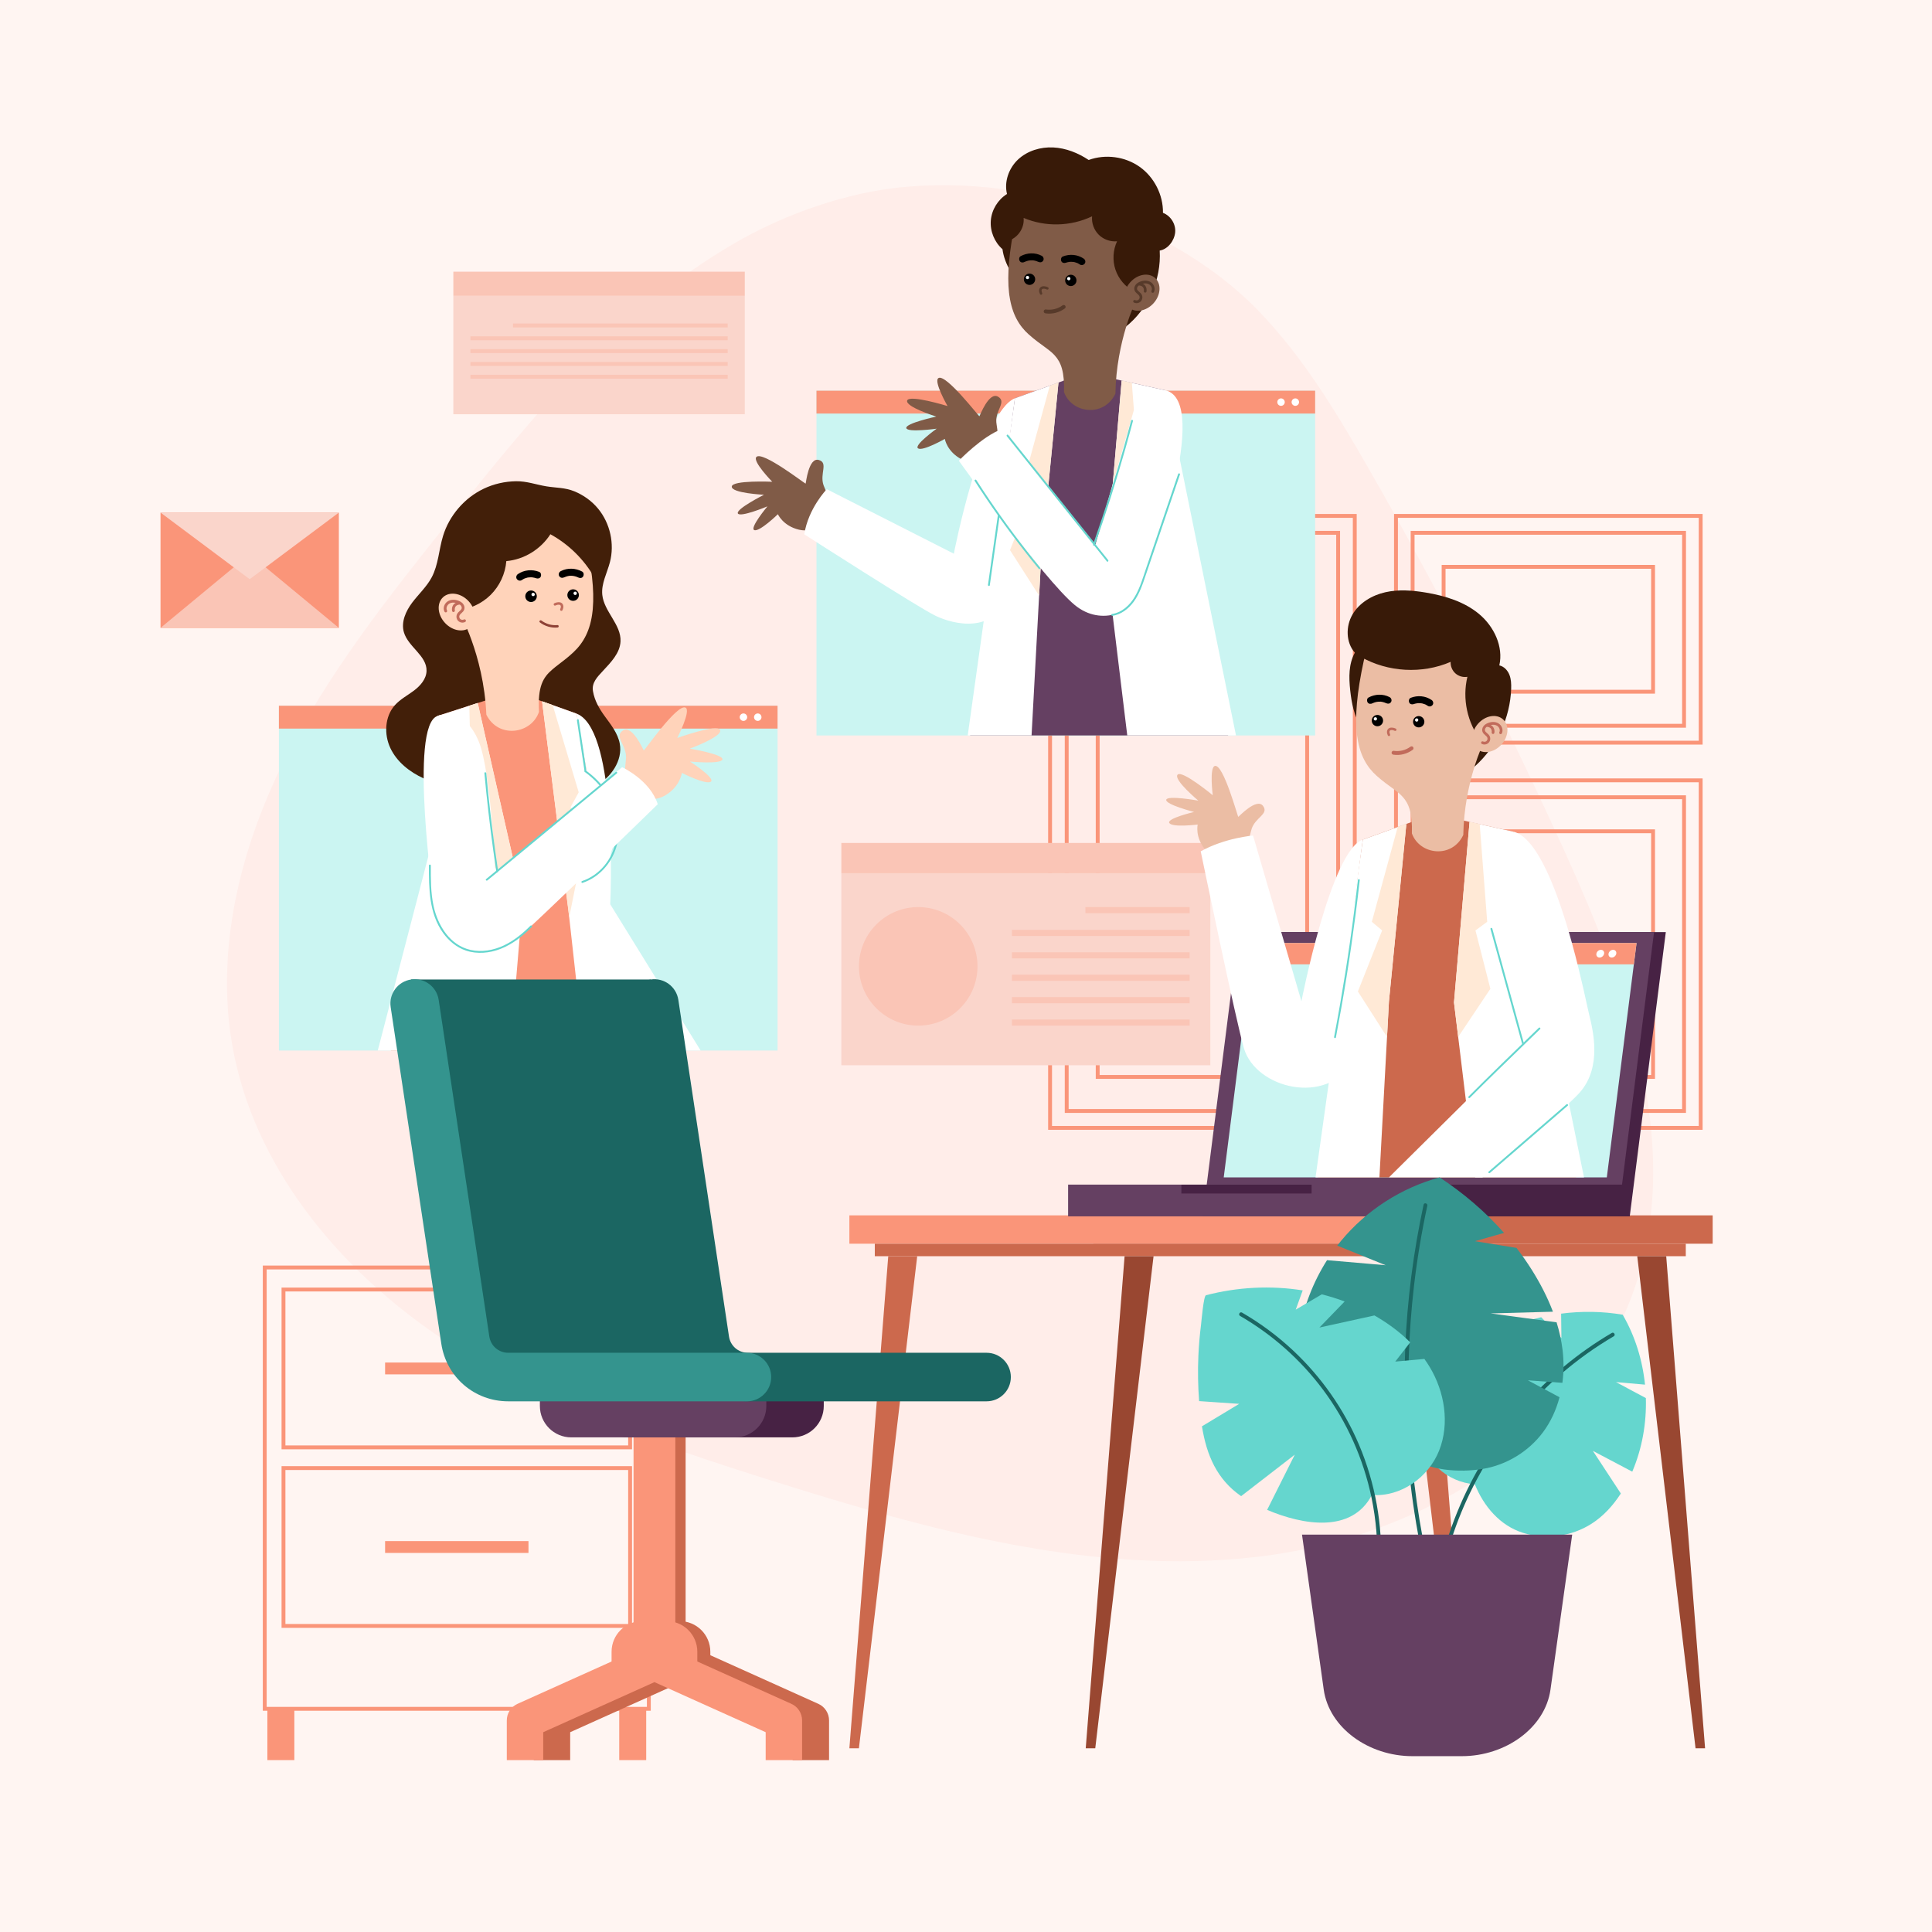 <?xml version="1.0" encoding="utf-8"?>
<!-- Generator: Adobe Illustrator 27.5.0, SVG Export Plug-In . SVG Version: 6.00 Build 0)  -->
<svg version="1.1" xmlns="http://www.w3.org/2000/svg" xmlns:xlink="http://www.w3.org/1999/xlink" x="0px" y="0px"
	 viewBox="0 0 500 500" style="enable-background:new 0 0 500 500;" xml:space="preserve">
<g id="BACKGROUND">
	<rect style="fill:#FFF5F2;" width="500" height="500"/>
</g>
<g id="OBJECTS">
	<path style="fill:#FFEDE9;" d="M190.24,62.862c-29.977,17.265-52.354,44.869-73.946,71.895
		c-15.798,19.774-31.686,39.768-42.926,62.445s-17.622,48.547-13.225,73.472c5.459,30.943,27.049,57.205,53.002,74.918
		c25.952,17.714,56.153,27.998,86.116,37.457c40.93,12.921,83.58,24.821,126.212,19.846c42.632-4.975,85.566-30.766,98.291-71.757
		c11.346-36.55-2.952-75.746-18.748-110.605c-15.426-34.044-32.483-67.348-51.094-99.761c-8.11-14.124-16.614-28.212-27.885-39.97
		c-25.026-26.107-69.545-38.608-104.485-30.369C210.589,53.019,199.998,57.242,190.24,62.862z"/>
	<g>
		<g>
			<g>
				<rect x="271.758" y="133.517" style="fill:none;stroke:#FA9579;stroke-miterlimit:10;" width="78.855" height="158.378"/>
				<rect x="276.061" y="137.89" style="fill:none;stroke:#FA9579;stroke-miterlimit:10;" width="70.248" height="149.631"/>
				<rect x="284.082" y="146.701" style="fill:none;stroke:#FA9579;stroke-miterlimit:10;" width="54.206" height="132.009"/>
			</g>
			<g>
				<rect x="361.28" y="133.517" style="fill:none;stroke:#FA9579;stroke-miterlimit:10;" width="78.855" height="58.682"/>
				<rect x="365.583" y="137.89" style="fill:none;stroke:#FA9579;stroke-miterlimit:10;" width="70.248" height="49.935"/>
				<rect x="373.604" y="146.701" style="fill:none;stroke:#FA9579;stroke-miterlimit:10;" width="54.206" height="32.314"/>
			</g>
			<g>
				<rect x="361.28" y="201.952" style="fill:none;stroke:#FA9579;stroke-miterlimit:10;" width="78.855" height="89.942"/>
				<rect x="365.583" y="206.325" style="fill:none;stroke:#FA9579;stroke-miterlimit:10;" width="70.248" height="81.196"/>
				<rect x="373.604" y="215.136" style="fill:none;stroke:#FA9579;stroke-miterlimit:10;" width="54.206" height="63.574"/>
			</g>
		</g>
		<g>
			<rect x="68.514" y="328.025" style="fill:none;stroke:#FA9579;stroke-miterlimit:10;" width="99.404" height="114.213"/>
			<rect x="73.365" y="333.727" style="fill:none;stroke:#FA9579;stroke-miterlimit:10;" width="89.702" height="40.851"/>
			<rect x="73.365" y="379.939" style="fill:none;stroke:#FA9579;stroke-miterlimit:10;" width="89.702" height="40.851"/>
			<rect x="99.663" y="398.833" style="fill:#FA9579;" width="37.106" height="3.064"/>
			<rect x="99.663" y="352.62" style="fill:#FA9579;" width="37.106" height="3.064"/>
			<rect x="69.195" y="442.237" style="fill:#FA9579;" width="6.979" height="13.277"/>
			<rect x="160.259" y="442.237" style="fill:#FA9579;" width="6.979" height="13.277"/>
		</g>
	</g>
	<g>
		<g>
			<rect x="117.325" y="76.568" style="fill:#FAD5CB;" width="75.425" height="30.638"/>
			<rect x="117.325" y="70.312" style="fill:#FAC5B6;" width="75.425" height="6.255"/>
			<rect x="132.755" y="83.717" style="fill:#FAC5B6;" width="55.572" height="1.021"/>
			<rect x="121.749" y="87.036" style="fill:#FAC5B6;" width="66.577" height="1.021"/>
			<rect x="121.749" y="90.355" style="fill:#FAC5B6;" width="66.577" height="1.021"/>
			<rect x="121.749" y="93.674" style="fill:#FAC5B6;" width="66.577" height="1.021"/>
			<rect x="121.749" y="96.993" style="fill:#FAC5B6;" width="66.577" height="1.021"/>
		</g>
		<g>
			<rect x="217.741" y="225.987" style="fill:#FAD5CB;" width="95.489" height="49.702"/>
			<rect x="217.741" y="218.157" style="fill:#FAC5B6;" width="95.489" height="7.83"/>
			
				<ellipse transform="matrix(0.707 -0.707 0.707 0.707 -107.225 241.324)" style="fill:#FAC5B6;" cx="237.692" cy="250.093" rx="15.34" ry="15.34"/>
			<g>
				<rect x="261.879" y="240.651" style="fill:#FAC5B6;" width="45.997" height="1.586"/>
				<rect x="280.9" y="234.753" style="fill:#FAC5B6;" width="26.976" height="1.586"/>
				<rect x="261.879" y="246.45" style="fill:#FAC5B6;" width="45.997" height="1.586"/>
				<rect x="261.879" y="252.249" style="fill:#FAC5B6;" width="45.997" height="1.586"/>
				<rect x="261.879" y="258.049" style="fill:#FAC5B6;" width="45.997" height="1.586"/>
				<rect x="261.879" y="263.848" style="fill:#FAC5B6;" width="45.997" height="1.586"/>
			</g>
		</g>
		<g>
			<rect x="41.542" y="132.655" style="fill:#FA9579;" width="46.154" height="29.843"/>
			<polygon style="fill:#FAC5B6;" points="41.542,162.499 64.619,143.403 87.697,162.499 			"/>
			<polygon style="fill:#FAD5CB;" points="41.542,132.655 64.619,149.895 87.697,132.655 			"/>
		</g>
	</g>
	<g>
		<g>
			<rect x="211.302" y="101.112" style="fill:#CBF5F2;" width="129.053" height="89.226"/>
			<rect x="211.304" y="101.112" style="fill:#FA9579;" width="129.05" height="5.914"/>
			<g>
				<path style="fill:#FFFFFF;" d="M332.494,104.069c0,0.533-0.432,0.964-0.965,0.964c-0.533,0-0.964-0.432-0.964-0.964
					c0-0.533,0.432-0.965,0.964-0.965C332.062,103.105,332.494,103.536,332.494,104.069z"/>
				<path style="fill:#FFFFFF;" d="M336.194,104.069c0,0.533-0.432,0.964-0.965,0.964c-0.533,0-0.964-0.432-0.964-0.964
					c0-0.533,0.432-0.965,0.964-0.965C335.762,103.105,336.194,103.536,336.194,104.069z"/>
			</g>
		</g>
		<g>
			<g>
				<g>
					<g>
						<path style="fill:#805B47;" d="M213.128,125.56c-1.037-2.981,1.31-5.79-1.23-6.52c-2.633-0.756-3.314,5.966-3.396,6.113
							c-0.083,0.147-11.175-8.51-12.748-6.895c-1.093,1.122,4.101,6.42,4.101,6.42s-10.401-0.461-10.476,1.252
							c-0.076,1.713,8.341,2.113,8.341,2.113s-7.333,3.709-6.764,4.833c0.569,1.125,7.655-1.831,7.655-1.831
							s-4.756,5.701-3.376,6.154c1.38,0.453,6.078-4.12,6.078-4.12s1.345,3.047,5.497,4.014c4.224,0.984,7.538-2.654,7.538-2.654
							C216.225,131.789,213.609,126.944,213.128,125.56z"/>
						<path style="fill:#FFFFFF;" d="M262.664,103.067c-8.695,3.567-15.813,40.227-15.813,40.227l-32.881-16.695
							c0,0-4.808,4.976-5.82,11.681c0,0,29.316,18.838,33.966,21.083s15.073,4.777,18.828-5.219
							C264.7,144.148,262.664,103.067,262.664,103.067z"/>
					</g>
					<g>
						<polygon style="fill:#654062;" points="317.84,190.338 251.069,190.338 255.016,160.606 258.628,133.453 258.628,133.446 
							261.297,113.369 262.137,107.029 262.664,103.067 268.076,101.112 268.083,101.112 271.688,99.811 273.933,99.001 
							275.315,98.495 275.419,98.458 288.182,98.02 288.844,98.168 290.285,98.488 292.917,99.075 301.703,101.03 301.717,101.112 
							302.788,107.029 305.122,119.962 305.122,119.97 						"/>
						<polygon style="fill:#FFFFFF;" points="319.876,190.338 291.735,190.338 287.944,159.112 287.342,154.147 286.257,145.22 
							287.981,125.232 287.981,125.225 289.55,107.029 290.063,101.112 290.285,98.488 292.917,99.075 301.703,101.03 
							301.717,101.112 302.922,107.029 305.315,118.78 						"/>
						<polygon style="fill:#FFE9D6;" points="292.914,99.071 294.853,124.342 291.817,126.571 295.676,141.678 287.343,154.144 
							286.26,145.22 290.285,98.485 						"/>
						<polygon style="fill:#FFFFFF;" points="273.933,99.001 273.725,101.112 273.145,107.029 271.301,125.79 269.421,144.967 
							269.309,147.033 268.923,154.147 266.968,190.338 250.444,190.338 254.584,160.77 258.442,133.208 261.23,113.287 
							262.107,107.029 262.664,103.067 268.076,101.112 268.083,101.112 271.688,99.811 						"/>
						<path style="fill:#65D6CE;" d="M259.757,122.7c-1.057,7.45-2.115,14.899-3.172,22.349c-0.298,2.1-0.596,4.2-0.894,6.3
							c-0.043,0.303,0.42,0.434,0.464,0.128l3.172-22.349c0.298-2.1,0.596-4.2,0.894-6.3
							C260.264,122.525,259.801,122.395,259.757,122.7z"/>
						<polygon style="fill:#FFE9D6;" points="271.685,99.81 264.995,124.342 267.66,126.571 261.389,142.374 268.926,154.144 
							269.423,144.967 273.931,98.999 						"/>
					</g>
					<g>
						<path style="fill:#805B47;" d="M257.849,109.281c-0.254-3.146,2.724-5.274,0.449-6.619c-2.358-1.394-4.708,4.941-4.825,5.062
							c-0.117,0.121-8.675-11.048-10.603-9.88c-1.34,0.811,2.354,7.245,2.354,7.245s-9.95-3.062-10.454-1.424
							c-0.504,1.639,7.541,4.143,7.541,4.143s-8.03,1.744-7.763,2.976c0.268,1.232,7.869,0.154,7.869,0.154
							s-6.037,4.321-4.815,5.107c1.222,0.786,6.919-2.459,6.919-2.459s0.536,3.288,4.311,5.268c3.841,2.015,7.964-0.672,7.964-0.672
							C259.28,116.089,257.967,110.742,257.849,109.281z"/>
						<path style="fill:#FFFFFF;" d="M301.701,101.028c11.773,3.077-3.884,46.22-6.025,51.977
							c-1.895,5.094-10.511,9.394-17.565,3.543c-8.063-6.689-29.969-37.308-29.969-37.308s6.025-6.342,11.244-8.24l24.102,29.922
							l9.965-34.823L301.701,101.028z"/>
						<path style="fill:#65D6CE;" d="M292.744,108.838c-1.116,4.219-2.296,8.421-3.542,12.603
							c-1.246,4.182-2.556,8.345-3.931,12.487c-0.709,2.136-1.438,4.266-2.181,6.39c-2.142-2.681-4.284-5.361-6.426-8.042
							c-3.351-4.194-6.702-8.387-10.053-12.581c-1.901-2.378-3.801-4.757-5.702-7.135c-0.193-0.242-0.531,0.101-0.34,0.34
							c3.376,4.225,6.752,8.45,10.128,12.674c3.351,4.194,6.702,8.387,10.053,12.581c0.718,0.899,1.436,1.798,2.155,2.696
							c-0.009,0.025-0.017,0.05-0.026,0.075c-0.073,0.209,0.142,0.329,0.308,0.277c1.088,1.362,2.177,2.724,3.265,4.086
							c0.193,0.242,0.531-0.101,0.34-0.34c-1.116-1.397-2.232-2.794-3.348-4.191c1.41-4.02,2.761-8.06,4.049-12.121
							c1.319-4.16,2.573-8.34,3.762-12.539c0.672-2.372,1.323-4.751,1.953-7.134C293.287,108.666,292.823,108.539,292.744,108.838z"
							/>
						<path style="fill:#65D6CE;" d="M269.173,146.883c-4.636-5.637-9.014-11.485-13.116-17.523
							c-1.151-1.694-2.279-3.403-3.386-5.126c-0.167-0.259-0.583-0.019-0.415,0.243c3.948,6.143,8.175,12.104,12.665,17.862
							c1.283,1.645,2.587,3.272,3.912,4.883C269.029,147.462,269.368,147.12,269.173,146.883z"/>
						<path style="fill:#65D6CE;" d="M304.906,122.671c-1.85,5.444-3.701,10.887-5.551,16.331c-0.919,2.703-1.837,5.406-2.756,8.109
							c-0.84,2.471-1.575,5.048-2.91,7.309c-1.294,2.192-3.323,4.107-5.926,4.487c-0.305,0.045-0.175,0.508,0.128,0.464
							c2.24-0.328,4.129-1.788,5.456-3.564c1.555-2.082,2.368-4.606,3.195-7.038c1.882-5.538,3.765-11.076,5.647-16.614l3.18-9.356
							C305.47,122.506,305.006,122.38,304.906,122.671z"/>
					</g>
				</g>
				<g>
					<g>
						<g>
							<path style="fill:#381A08;" d="M291.272,84.622c5.901-4.648,9.319-12.28,8.857-19.778c2.117-0.333,3.788-2.556,4.002-4.688
								c0.214-2.132-1.151-4.324-3.158-5.072c0.075-4.621-2.248-9.216-6.013-11.895c-3.765-2.68-8.867-3.369-13.209-1.785
								c-2.735-1.82-5.898-3.086-9.18-3.245s-6.678,0.86-9.08,3.102c-2.401,2.242-3.665,5.757-2.881,8.948
								c-2.358,1.461-3.959,4.079-4.186,6.844c-0.227,2.765,0.926,5.608,3.014,7.435c0.541,4.023,2.958,7.566,5.847,10.417
								C272.176,81.703,281.628,85.471,291.272,84.622z"/>
							<path style="fill:#805B47;" d="M293.939,77.919c0,0-5.032,10.245-5.274,23.949c-2.905,6.188-11.286,5.187-13.303-0.4
								c0.151-5.209-0.743-7.66-2.384-9.467c-0.136-0.152-0.272-0.285-0.414-0.43c-0.097-0.103-0.194-0.194-0.303-0.29
								c-0.193-0.181-0.418-0.349-0.63-0.535c-0.302-0.24-0.616-0.479-0.943-0.724l-0.006,0c-1.288-0.963-2.796-1.981-4.471-3.493
								c-2.441-2.187-4.253-5.181-4.946-9.85c-0.014-0.056-0.023-0.112-0.031-0.174c-0.015-0.068-0.023-0.137-0.032-0.205
								c-0.017-0.124-0.027-0.237-0.037-0.355c-0.014-0.056-0.016-0.106-0.024-0.155c-0.515-4.569-0.056-10.663,1.782-19.065
								c1.909-8.711,23.16-11.831,28.85-0.624C294.115,60.725,293.939,77.919,293.939,77.919z"/>
							<path style="fill:#381A08;" d="M261.288,62.176c2.306-0.832,3.88-3.346,3.62-5.784c5.605,2.384,12.233,2.229,17.721-0.413
								c-0.165,1.733,0.479,3.526,1.71,4.756c1.231,1.231,3.024,1.875,4.756,1.71c-1.06,2.271-1.215,4.95-0.424,7.328
								c0.791,2.378,2.519,4.43,4.728,5.615c3.31-3.09,4.587-8.248,3.761-12.7s-3.618-8.406-7.239-11.125
								c-3.621-2.719-8.019-4.273-12.489-4.996c-3.293-0.533-6.721-0.626-9.916,0.335c-3.194,0.961-6.14,3.082-7.566,6.097
								C258.526,56.014,258.943,59.804,261.288,62.176z"/>
							<g>
								<g>
									<g>
										<path d="M278.591,72.517c0.027,0.809-0.607,1.486-1.415,1.513c-0.809,0.027-1.486-0.607-1.513-1.415
											c-0.027-0.809,0.607-1.486,1.415-1.513C277.887,71.075,278.564,71.708,278.591,72.517z"/>
										<path style="fill:#FFFFFF;" d="M277.025,72.1c0.008,0.236-0.177,0.433-0.412,0.441c-0.236,0.008-0.433-0.177-0.441-0.412
											c-0.008-0.236,0.177-0.433,0.412-0.441C276.82,71.68,277.018,71.865,277.025,72.1z"/>
									</g>
									<g>
										<path d="M267.905,72.222c0.027,0.808-0.607,1.486-1.415,1.513c-0.809,0.027-1.486-0.607-1.513-1.415
											c-0.027-0.808,0.607-1.486,1.415-1.513C267.201,70.78,267.878,71.413,267.905,72.222z"/>
										<path style="fill:#FFFFFF;" d="M266.339,71.805c0.008,0.236-0.177,0.433-0.412,0.441
											c-0.236,0.008-0.433-0.177-0.441-0.412c-0.008-0.236,0.177-0.433,0.412-0.441
											C266.134,71.385,266.332,71.57,266.339,71.805z"/>
									</g>
								</g>
								<g>
									<path style="fill:#573A2A;" d="M271.225,74.354c-0.306-0.156-0.631-0.25-0.974-0.27c-0.306-0.019-0.643,0.021-0.897,0.206
										c-0.273,0.198-0.41,0.505-0.437,0.835c-0.026,0.316,0.077,0.627,0.194,0.916c0.063,0.155,0.211,0.285,0.392,0.229
										c0.148-0.046,0.296-0.225,0.229-0.392c-0.086-0.211-0.18-0.44-0.177-0.671c0.001-0.119,0.032-0.239,0.103-0.334
										c-0.004,0.006-0.008,0.012-0.012,0.018c0.065-0.102,0.19-0.139,0.303-0.159c0.009-0.002,0.017-0.003,0.03-0.005
										c0.024,0,0.048-0.004,0.073-0.004c0.064-0.003,0.128-0.002,0.192,0.002c0.033,0.002,0.065,0.005,0.098,0.008
										c0.017,0.002,0.019,0.001,0.024,0.002c0.005,0.001,0.006,0.001,0.021,0.004c0.2,0.036,0.37,0.118,0.558,0.185
										c0.142,0.051,0.317,0.009,0.392-0.13C271.413,74.65,271.384,74.435,271.225,74.354z"/>
									<path d="M264.14,66.299c1.684-0.91,3.727-0.997,5.444-0.108c0.42,0.218,0.653,0.775,0.415,1.211
										c-0.308,0.566-0.862,0.566-1.381,0.331c-0.463-0.21-0.963-0.338-1.469-0.379c0.002-0.028,0.045,0.02,0.017,0.019
										c-0.649-0.036-1.291,0.096-1.883,0.362c-0.035,0.016-0.07,0.032-0.126,0.059c-0.415,0.219-0.973,0.205-1.249-0.236
										C263.67,67.179,263.695,66.539,264.14,66.299z"/>
									<path d="M275.059,66.375c1.784-0.695,3.821-0.529,5.416,0.567c0.39,0.268,0.552,0.85,0.262,1.254
										c-0.281,0.391-0.836,0.549-1.254,0.262c-0.16-0.11-0.327-0.206-0.496-0.301c-0.017-0.008-0.014-0.007-0.024-0.012
										c-0.031-0.014-0.061-0.028-0.092-0.041c-0.067-0.028-0.134-0.056-0.202-0.081c-0.181-0.068-0.366-0.125-0.555-0.171
										c-0.047-0.012-0.349-0.103-0.117-0.029c-0.077-0.024-0.171-0.026-0.252-0.036c-0.18-0.021-0.362-0.032-0.543-0.033
										c-0.097-0.001-0.193,0.005-0.29,0.007c-0.011,0-0.014,0-0.021,0c-0.014,0.002-0.033,0.005-0.062,0.008
										c-0.18,0.022-0.359,0.054-0.535,0.096c-0.094,0.023-0.187,0.048-0.28,0.077c-0.037,0.011-0.073,0.024-0.11,0.036
										c-0.007,0.003-0.003,0.001-0.012,0.005c-0.003,0.001-0.005,0.001-0.008,0.002c-0.003,0.001-0.006,0.002-0.008,0.003
										c0.004-0.001,0.002-0.001,0.006-0.002c-0.439,0.167-0.991,0.083-1.21-0.389C274.483,67.19,274.588,66.558,275.059,66.375z"
										/>
									<path style="fill:#573A2A;" d="M275.656,79.093c-0.194-0.218-0.491-0.204-0.71-0.042c-1.23,0.912-2.801,1.265-4.307,1.038
										c-0.269-0.041-0.517,0.218-0.532,0.472c-0.017,0.292,0.202,0.491,0.472,0.532c1.777,0.268,3.598-0.224,5.035-1.289
										C275.832,79.641,275.826,79.284,275.656,79.093z"/>
								</g>
							</g>
							<g>
								<path style="fill:#805B47;" d="M298.56,78.45c-1.878,2.106-4.756,2.606-6.428,1.115c-1.672-1.491-1.505-4.407,0.373-6.514
									c1.878-2.107,4.756-2.606,6.428-1.115C300.605,73.427,300.438,76.343,298.56,78.45z"/>
								<path style="fill:#573A2A;" d="M297.717,72.958c-0.758-0.431-1.787-0.443-2.749-0.03c-0.48,0.205-0.831,0.462-1.076,0.785
									c-0.323,0.428-0.426,0.974-0.268,1.426c0.141,0.405,0.452,0.675,0.728,0.913c0.199,0.172,0.387,0.335,0.491,0.526
									c0.159,0.293,0.104,0.695-0.128,0.935c-0.231,0.24-0.63,0.307-0.929,0.158c-0.176-0.088-0.388-0.016-0.476,0.159
									c-0.087,0.175-0.017,0.388,0.159,0.476c0.192,0.096,0.401,0.145,0.613,0.152c0.421,0.013,0.847-0.145,1.143-0.452
									c0.445-0.461,0.545-1.203,0.24-1.765c-0.165-0.303-0.422-0.527-0.65-0.723c-0.228-0.197-0.443-0.384-0.522-0.611
									c-0.08-0.228-0.015-0.527,0.164-0.765c0.072-0.096,0.17-0.181,0.277-0.263c0.352,0.008,0.789,0.129,1.004,0.379
									c0.242,0.282,0.348,0.683,0.277,1.047c-0.038,0.192,0.088,0.378,0.28,0.416c0.019,0.004,0.039,0.006,0.058,0.007
									c0.17,0.005,0.324-0.113,0.358-0.286c0.115-0.58-0.048-1.195-0.435-1.645c-0.144-0.167-0.327-0.283-0.519-0.378
									c0.591-0.14,1.168-0.091,1.609,0.159c0.545,0.31,0.941,1.078,0.637,1.685c-0.087,0.175-0.016,0.388,0.159,0.476
									c0.175,0.087,0.387,0.017,0.476-0.159C299.08,74.692,298.658,73.493,297.717,72.958z"/>
							</g>
						</g>
					</g>
				</g>
			</g>
		</g>
	</g>
	<g>
		<g>
			<rect x="282.952" y="314.535" style="fill:#CC694D;" width="160.287" height="7.338"/>
			<rect x="219.819" y="314.535" style="fill:#FA9579;" width="160.288" height="7.338"/>
		</g>
		<rect x="226.398" y="321.874" style="fill:#CC694D;" width="209.883" height="3.229"/>
		<polygon style="fill:#CC694D;" points="229.877,325.102 219.819,452.452 222.286,452.452 237.373,325.102 		"/>
		<polygon style="fill:#CC694D;" points="370.048,325.102 380.106,452.452 377.639,452.452 362.552,325.102 		"/>
		<polygon style="fill:#994731;" points="291.044,325.102 280.986,452.452 283.453,452.452 298.54,325.102 		"/>
		<polygon style="fill:#994731;" points="431.215,325.102 441.273,452.452 438.806,452.452 423.719,325.102 		"/>
	</g>
	<g>
		<g>
			<rect x="72.18" y="182.646" style="fill:#CBF5F2;" width="129.053" height="89.226"/>
			<rect x="72.179" y="182.646" style="fill:#FA9579;" width="129.05" height="5.914"/>
			<g>
				<path style="fill:#FFFFFF;" d="M193.369,185.603c0,0.533-0.432,0.964-0.965,0.964c-0.533,0-0.964-0.432-0.964-0.964
					c0-0.533,0.432-0.964,0.964-0.964C192.937,184.639,193.369,185.07,193.369,185.603z"/>
				<path style="fill:#FFFFFF;" d="M197.07,185.603c0,0.533-0.432,0.964-0.964,0.964c-0.533,0-0.964-0.432-0.964-0.964
					c0-0.533,0.432-0.964,0.964-0.964C196.638,184.639,197.07,185.07,197.07,185.603z"/>
			</g>
		</g>
		<g>
			<g>
				<g>
					<path style="fill:#421F09;" d="M125.185,126.479c-4.997,2.388-8.913,6.939-10.529,12.236
						c-1.084,3.553-1.194,7.434-2.939,10.713c-1.293,2.431-3.383,4.327-5.04,6.526c-1.657,2.2-2.917,5.02-2.153,7.666
						c1.096,3.795,5.988,6.075,5.865,10.024c-0.065,2.079-1.592,3.824-3.253,5.077c-1.661,1.253-3.558,2.232-4.943,3.783
						c-2.633,2.947-2.846,7.557-1.153,11.128c1.692,3.571,4.995,6.177,8.595,7.807c3.6,1.631,7.522,2.394,11.402,3.144
						c3.153,0.609,6.307,1.22,9.481,1.706c2.934,0.449,6.3,1.206,9.272,0.891c2.126-0.225,4.251-1.048,6.402-1.37
						c2.793-0.417,5.583-1.096,8.071-2.475c3.886-2.155,6.923-6.502,6.127-10.874c-0.484-2.655-2.245-4.866-3.839-7.044
						c-1.467-2.004-2.679-4.086-3.096-6.567c-0.364-2.163,1.13-3.66,2.557-5.196c2.07-2.229,4.436-4.62,4.577-7.658
						c0.202-4.365-4.269-7.704-4.719-12.05c-0.3-2.896,1.236-5.623,1.972-8.44c1.239-4.745,0.073-10.053-3.04-13.843
						c-1.637-1.993-3.793-3.541-6.177-4.515c-2.405-0.983-4.704-0.876-7.195-1.279c-2.701-0.437-5.086-1.366-7.89-1.324
						C130.66,124.588,127.786,125.236,125.185,126.479z"/>
					<path style="fill:#FFFFFF;" d="M181.32,271.872h-17.906l-1.873-2.884l-0.944-1.457l-11.99-18.486l-3.768-5.805l0.847-11.365
						l0.349-4.653l0.007-0.119l1.249-16.732l0.03-0.394l0.022-0.268l0.305-4.155l0.461-6.095l0.81-10.897l0.29-3.873
						c1.524,0.565,2.787,1.933,3.843,3.873c1.724,3.166,2.877,7.857,3.642,13.03c0.015,0.119,0.03,0.23,0.045,0.349
						c0.007,0.045,0.015,0.097,0.022,0.149c0.015,0.134,0.037,0.268,0.052,0.401c0.119,0.862,0.23,1.732,0.327,2.616
						c0.045,0.372,0.082,0.751,0.126,1.13c0.037,0.386,0.074,0.78,0.104,1.167c0.037,0.305,0.06,0.609,0.082,0.914
						c0.349,3.954,0.52,7.946,0.602,11.558v0.074c0.007,0.29,0.015,0.572,0.015,0.855c0.007,0.216,0.007,0.431,0.015,0.647
						c0,0.327,0.007,0.654,0.007,0.974c0.074,6.712-0.163,11.603-0.163,11.603L181.32,271.872z"/>
					<g>
						<g>
							<g>
								<g>
									<g>
										<g>
											<g>
												<g>
													<g>
														<g>
															<g>
																<g>
																	<g>
																		<g>
																			<g>
																				<g>
																					<g>
																						<g>
																							<g>
																								<g>
																									<path style="fill:#FA9579;" d="M161.652,271.872h-60.505l10.756-22.812l0.268-12.829l0.037-1.762
																										l0.022-1.122l0.647-30.684l0.297-14.1l0.067-3.278l0.045-0.015l0.126-0.045l0.334-0.104
																										c0.007,0,0.007,0,0.015,0l7.678-2.475l0.022-0.007l2.171-0.699l1.962-0.632l0.758-0.245l12.963,0.089
																										l0.141,0.052l0.832,0.297l2.743,0.981l0.461,0.163l5.716,2.044l0.26,1.494l0.424,2.379l1.487,8.474
																										l0.446,2.512l0.045,0.26c0.632,0.602,1.219,1.226,1.762,1.873c0.379,0.453,0.736,0.914,1.07,1.39
																										c0.082,0.119,0.163,0.238,0.245,0.349c0.03,0.045,0.052,0.082,0.074,0.119
																										c0.067,0.097,0.134,0.186,0.186,0.282c0.944,1.449,1.695,2.958,2.245,4.497
																										c1.457,4.014,1.613,8.161,0.602,11.558c-0.007,0.037-0.015,0.074-0.03,0.111
																										c-1.003,3.3-3.107,5.88-6.184,6.92c0,0,0.045,0.201,0.119,0.572c0.03,0.134,0.059,0.297,0.104,0.483
																										c1.093,5.24,5.998,28.654,8.533,39.566C161.028,269.397,161.392,270.891,161.652,271.872z"/>
																								</g>
																							</g>
																						</g>
																					</g>
																				</g>
																			</g>
																		</g>
																	</g>
																</g>
															</g>
														</g>
													</g>
												</g>
											</g>
										</g>
									</g>
								</g>
							</g>
						</g>
					</g>
					<path style="fill:#FFFFFF;" d="M162.165,271.872h-11.023l-2.535-22.827l-1.293-11.64l-0.03-0.223l-0.208-1.888l-0.535-4.237
						l-0.498-3.954l-1.791-14.219l-0.045-0.312l-0.03-0.245l-0.743-5.909l-2.252-17.854l-0.751-5.917l-0.141-1.145l2.743,0.981
						l0.461,0.163l5.716,2.044l0.26,1.494l0.424,2.379l1.487,8.474l0.446,2.512l0.045,0.26c0.907,0.78,1.747,1.657,2.512,2.616
						c0.156,0.186,0.305,0.379,0.446,0.572c0.082,0.104,0.164,0.216,0.238,0.327c0.03,0.037,0.052,0.074,0.082,0.111
						c0.067,0.089,0.134,0.186,0.193,0.283c0.795,1.152,1.479,2.393,2.029,3.687c1.68,3.865,2.223,8.199,1.122,12.123
						c-0.119,0.431-0.26,0.862-0.424,1.278c-0.52,1.368-1.264,2.669-2.237,3.858c-0.015,0.015-0.03,0.037-0.045,0.052
						c-0.877,1.055-1.94,2.029-3.204,2.891l0.022,0.089l8.935,41.29L162.165,271.872z"/>
					<polygon style="fill:#FFE9D6;" points="143.034,182.479 149.772,205.044 147.648,208.93 152.018,213.827 147.31,237.402 
						140.291,181.498 					"/>
					<path style="fill:#65D6CE;" d="M157.053,204.971c-1.424-2.136-3.249-3.977-5.319-5.488c0.004-0.024,0.008-0.048,0.004-0.076
						l-1.959-13.087c-0.046-0.305-0.51-0.176-0.464,0.128c0.648,4.331,1.297,8.662,1.945,12.993
						c-0.057,0.104-0.053,0.248,0.07,0.336c3.71,2.66,6.661,6.493,7.791,10.958c1.159,4.58,0.343,9.634-2.73,13.304
						c-1.519,1.814-3.499,3.232-5.751,3.978c-0.293,0.097-0.167,0.562,0.128,0.464c4.232-1.402,7.489-5.026,8.73-9.273
						C160.906,214.381,159.811,209.11,157.053,204.971z"/>
					<path style="fill:#FFFFFF;" d="M135.272,233.243l-0.743,8.816l-0.03,0.364l-0.022,0.29l-2.46,29.16H97.765l13.097-50.299
						l0.022-0.082l1.241-19.073l0.899-13.855l0.215-3.278l0.045-0.015l0.126-0.045l0.334-0.104c0.007,0,0.007,0,0.015,0l7.678-2.475
						l0.022-0.007l2.171-0.699l0.163,0.706l1.338,5.917l3.969,17.497l3.583,15.765l0.067,0.312v0.007l0.052,0.208l1.531,6.749
						L135.272,233.243z"/>
					<polygon style="fill:#FFE9D6;" points="121.46,182.639 122.033,206.834 126.86,209.936 125.363,222.583 134.334,229.106 
						123.635,181.937 					"/>
					<g>
						<g>
							<g>
								<g>
									<g>
										<path style="fill:#FFD3BA;" d="M163.589,205.552c0,0,4.537,2.66,8.535,0.315c3.93-2.306,4.335-5.842,4.335-5.842
											s6.246,3.175,7.511,2.274c1.265-0.9-5.399-5.208-5.399-5.208s8.169,0.766,8.393-0.563
											c0.223-1.329-8.437-2.784-8.437-2.784s8.462-3.081,7.841-4.805c-0.621-1.724-11.088,2.049-11.088,2.049
											s3.618-7.055,2.147-7.853c-2.118-1.149-10.688,11.207-10.819,11.084c-0.131-0.123-2.961-6.767-5.407-5.159
											c-2.361,1.551,0.926,3.673,0.815,7.044C161.964,197.67,160.832,203.444,163.589,205.552z"/>
									</g>
								</g>
							</g>
						</g>
					</g>
					<path style="fill:#FFFFFF;" d="M113.243,185.288c-7.46,2.351-1.099,48.086-0.461,51.903c1.566,9.366,13.496,12.32,19.804,6.934
						c5.987-5.112,37.64-35.994,37.64-35.994c-1.988-6.267-9.228-9.581-9.228-9.581l-32.839,27.43c0,0-1.01-26.073-4.229-34.014
						C120.072,182.444,113.243,185.288,113.243,185.288z"/>
					<path style="fill:#65D6CE;" d="M137.287,239.572c-2.016,2.026-4.262,3.863-6.859,5.093c-2.67,1.265-5.768,1.829-8.68,1.167
						c-5.305-1.206-8.432-6.3-9.526-11.297c-0.757-3.458-0.741-7.025-0.729-10.547c0.001-0.31-0.48-0.31-0.482,0
						c-0.022,5.946,0.024,12.376,3.631,17.418c1.488,2.08,3.512,3.787,5.959,4.606c2.907,0.973,6.151,0.656,8.971-0.455
						c3.089-1.217,5.731-3.309,8.054-5.644C137.846,239.693,137.506,239.352,137.287,239.572z"/>
					<path style="fill:#65D6CE;" d="M159.317,199.806c-4.136,3.419-8.272,6.839-12.408,10.258c-4.12,3.406-8.241,6.813-12.361,10.22
						c-1.9,1.571-3.8,3.142-5.7,4.712c-0.959-6.422-1.78-12.865-2.455-19.323c-0.194-1.859-0.377-3.719-0.548-5.58
						c-0.028-0.306-0.51-0.309-0.482,0c0.611,6.654,1.372,13.294,2.283,19.914c0.245,1.783,0.503,3.565,0.77,5.345
						c-0.287,0.237-2.331,1.918-2.618,2.155c-0.239,0.198,0.103,0.537,0.34,0.34c0.248-0.205,2.254-1.854,2.502-2.059
						c0.121,0.004,0.255-0.084,0.274-0.227c3.797-3.139,7.593-6.278,11.39-9.416c4.12-3.407,8.241-6.813,12.361-10.22
						c2.33-1.927,4.661-3.853,6.991-5.78C159.896,199.949,159.554,199.61,159.317,199.806z"/>
				</g>
				<g>
					<path style="fill:#8D90FE;" d="M166.34,194.16"/>
				</g>
				<g>
					<path style="fill:#8D90FE;" d="M166.34,194.16"/>
				</g>
			</g>
			<g>
				<g>
					<path style="fill:#FFD3BA;" d="M153.414,157.513c-0.005,0.09-0.018,0.18-0.023,0.27c-0.012,0.106-0.017,0.196-0.03,0.302
						c-0.542,5.055-2.357,8.257-4.886,10.646c-1.355,1.288-2.616,2.238-3.726,3.084c-0.357,0.274-0.69,0.53-1.015,0.786
						c-0.254,0.197-0.491,0.401-0.735,0.613c-2.474,2.102-3.865,4.409-3.512,11.012c-1.943,5.757-10.501,7.004-13.62,0.737
						c-0.338-7.997-2.223-14.813-3.799-19.188c-0.4-1.143-0.785-2.114-1.115-2.893c-0.624-1.493-1.061-2.308-1.061-2.308
						s-0.571-17.586,1.707-22.386c5.553-11.583,27.372-8.901,29.534-0.026C153.208,146.644,153.824,152.846,153.414,157.513z"/>
					<path style="fill:#421F09;" d="M153.855,149.505c-2.671-4.703-6.671-8.643-11.414-11.243c-2.5,3.892-6.799,6.538-11.405,6.955
						c-0.261,3.275-1.733,6.44-4.07,8.75c-2.337,2.31-5.519,3.745-8.797,3.967c-0.457-4.241-0.94-8.635-0.418-12.869
						c0.522-4.234,2.121-8.473,5.22-11.405c3.668-3.47,8.959-4.69,14.007-4.775c3.81-0.064,7.743,0.478,11.026,2.414
						c2.985,1.76,5.287,4.65,6.336,7.953C155.389,142.556,155.278,146.344,153.855,149.505z"/>
					<g>
						<path style="fill:#FFD3BA;" d="M115.183,161.232c1.972,2.11,4.929,2.553,6.604,0.987c1.675-1.565,1.434-4.545-0.537-6.656
							c-1.972-2.111-4.929-2.553-6.604-0.987C112.971,156.142,113.211,159.121,115.183,161.232z"/>
						<path style="fill:#C16B5B;" d="M115.914,155.593c0.766-0.459,1.817-0.496,2.812-0.096c0.496,0.198,0.862,0.453,1.119,0.778
							c0.341,0.43,0.459,0.987,0.308,1.452c-0.134,0.418-0.447,0.702-0.723,0.952c-0.2,0.181-0.388,0.352-0.49,0.55
							c-0.155,0.304-0.09,0.714,0.153,0.954c0.242,0.24,0.652,0.299,0.955,0.139c0.178-0.094,0.396-0.025,0.491,0.151
							c0.093,0.177,0.026,0.397-0.151,0.49c-0.194,0.103-0.407,0.158-0.623,0.17c-0.43,0.023-0.87-0.128-1.181-0.435
							c-0.466-0.461-0.587-1.217-0.287-1.801c0.161-0.314,0.42-0.549,0.648-0.755c0.228-0.207,0.444-0.403,0.52-0.638
							c0.076-0.235,0.003-0.54-0.186-0.779c-0.076-0.096-0.178-0.181-0.29-0.263c-0.36,0.016-0.804,0.151-1.018,0.412
							c-0.241,0.295-0.34,0.707-0.259,1.078c0.043,0.196-0.08,0.389-0.276,0.432c-0.02,0.005-0.039,0.007-0.059,0.008
							c-0.174,0.01-0.334-0.108-0.373-0.284c-0.131-0.591,0.021-1.224,0.406-1.694c0.143-0.174,0.328-0.297,0.522-0.399
							c-0.608-0.129-1.197-0.066-1.643,0.201c-0.551,0.33-0.937,1.125-0.612,1.74c0.093,0.177,0.026,0.396-0.151,0.49
							c-0.177,0.093-0.396,0.026-0.49-0.151C114.561,157.4,114.964,156.163,115.914,155.593z"/>
					</g>
					<g>
						<g>
							<path style="fill:#C16B5B;" d="M143.449,156.129c0.311-0.159,0.643-0.255,0.992-0.276c0.312-0.019,0.655,0.022,0.914,0.21
								c0.278,0.202,0.418,0.514,0.445,0.851c0.026,0.322-0.079,0.639-0.198,0.933c-0.064,0.158-0.215,0.29-0.399,0.233
								c-0.151-0.047-0.302-0.229-0.233-0.399c0.087-0.215,0.183-0.448,0.18-0.684c-0.001-0.121-0.033-0.244-0.105-0.341
								c0.004,0.006,0.008,0.012,0.012,0.019c-0.066-0.104-0.194-0.142-0.308-0.162c-0.009-0.002-0.018-0.003-0.031-0.005
								c-0.025,0-0.049-0.004-0.074-0.005c-0.065-0.003-0.131-0.002-0.196,0.002c-0.033,0.002-0.066,0.005-0.099,0.008
								c-0.017,0.002-0.019,0.002-0.024,0.002c-0.006,0.001-0.006,0.002-0.021,0.004c-0.204,0.037-0.377,0.12-0.568,0.188
								c-0.145,0.052-0.322,0.009-0.399-0.132C143.258,156.431,143.286,156.212,143.449,156.129z"/>
							<path d="M150.666,147.923c-1.715-0.927-3.796-1.016-5.546-0.11c-0.428,0.222-0.665,0.79-0.423,1.234
								c0.314,0.577,0.878,0.576,1.407,0.337c0.472-0.213,0.981-0.345,1.497-0.386c-0.002-0.028-0.046,0.021-0.017,0.019
								c0.662-0.036,1.315,0.098,1.918,0.369c0.036,0.016,0.071,0.033,0.128,0.06c0.422,0.223,0.991,0.209,1.273-0.241
								C151.145,148.821,151.119,148.168,150.666,147.923z"/>
							<path d="M139.544,148.001c-1.817-0.708-3.893-0.538-5.517,0.577c-0.397,0.273-0.562,0.866-0.267,1.277
								c0.286,0.398,0.851,0.56,1.277,0.267c0.163-0.112,0.333-0.209,0.505-0.307c0.017-0.009,0.014-0.007,0.024-0.013
								c0.031-0.014,0.062-0.028,0.094-0.042c0.068-0.029,0.136-0.057,0.206-0.083c0.185-0.069,0.373-0.127,0.565-0.174
								c0.048-0.012,0.355-0.104,0.119-0.029c0.079-0.025,0.174-0.027,0.256-0.036c0.184-0.021,0.369-0.033,0.553-0.034
								c0.099,0,0.197,0.005,0.296,0.007c0.011,0,0.014,0,0.022,0c0.014,0.002,0.034,0.005,0.063,0.008
								c0.183,0.022,0.365,0.055,0.545,0.098c0.096,0.023,0.191,0.049,0.285,0.078c0.037,0.011,0.075,0.024,0.112,0.036
								c0.007,0.003,0.004,0.001,0.012,0.005c0.003,0.001,0.006,0.001,0.008,0.002c0.003,0.001,0.006,0.002,0.009,0.003
								c-0.004-0.001-0.002-0.001-0.006-0.002c0.447,0.169,1.009,0.085,1.233-0.396C140.13,148.832,140.024,148.188,139.544,148.001
								z"/>
							<path style="fill:#8E4136;" d="M140.134,160.601c1.174,0.894,2.664,1.305,4.131,1.17c0.406-0.037,0.44,0.594,0.035,0.632
								c-1.638,0.151-3.281-0.336-4.587-1.33C139.387,160.826,139.811,160.356,140.134,160.601z"/>
							<g>
								<g>
									<path d="M135.945,154.258c-0.027,0.824,0.618,1.513,1.441,1.541c0.824,0.027,1.513-0.618,1.541-1.441
										c0.027-0.824-0.618-1.514-1.442-1.541C136.663,152.789,135.973,153.434,135.945,154.258z"/>
									<path style="fill:#FFFFFF;" d="M137.54,153.834c-0.008,0.24,0.18,0.441,0.42,0.449c0.24,0.008,0.441-0.18,0.449-0.42
										c0.008-0.24-0.18-0.441-0.42-0.449S137.548,153.594,137.54,153.834z"/>
								</g>
								<g>
									<path d="M146.831,153.957c-0.027,0.824,0.618,1.514,1.441,1.541c0.824,0.027,1.514-0.618,1.541-1.441
										c0.027-0.824-0.618-1.514-1.442-1.541C147.548,152.488,146.858,153.134,146.831,153.957z"/>
									<path style="fill:#FFFFFF;" d="M148.425,153.533c-0.008,0.24,0.18,0.441,0.42,0.449c0.24,0.008,0.441-0.18,0.449-0.42
										c0.008-0.24-0.18-0.441-0.42-0.449C148.635,153.105,148.434,153.293,148.425,153.533z"/>
								</g>
							</g>
						</g>
					</g>
				</g>
			</g>
		</g>
	</g>
	<g>
		<path style="fill:#CC694D;" d="M183.833,430.169h-22.19v-2.696c0-4.377,3.548-7.925,7.925-7.925h6.339
			c4.377,0,7.925,3.548,7.925,7.925V430.169z"/>
		<path style="fill:#CC694D;" d="M214.559,455.514h-9.424v-7.22l-28.787-12.958l-28.787,12.958v7.22h-9.424v-10.267
			c0-1.854,1.087-3.536,2.778-4.297l33.499-15.079c1.23-0.553,2.638-0.553,3.868,0l33.499,15.079
			c1.691,0.761,2.778,2.443,2.778,4.297V455.514z"/>
		<rect x="166.623" y="370.068" style="fill:#CC694D;" width="10.814" height="60.101"/>
		<rect x="163.963" y="370.068" style="fill:#FA9579;" width="10.814" height="60.101"/>
		<path style="fill:#472244;" d="M154.585,360.443v3.422c0,4.489,3.639,8.128,8.128,8.128h42.349c4.489,0,8.128-3.639,8.128-8.128
			v-3.422H154.585z"/>
		<path style="fill:#654062;" d="M139.72,360.443v3.422c0,4.489,3.639,8.128,8.128,8.128h42.349c4.489,0,8.128-3.639,8.128-8.128
			v-3.422H139.72z"/>
		<g>
			<path style="fill:#1B6662;" d="M255.324,362.662h-61.765c-8.738,0-16.024-6.272-17.324-14.912l-13.105-87.111
				c-0.516-3.431,1.847-6.631,5.278-7.147c3.429-0.52,6.631,1.847,7.148,5.278l13.105,87.111c0.368,2.443,2.428,4.216,4.898,4.216
				h61.765c3.47,0,6.283,2.813,6.283,6.283C261.606,359.849,258.794,362.662,255.324,362.662z"/>
			<polygon style="fill:#1B6662;" points="106.382,253.492 168.408,253.492 184.742,356.807 120.792,356.807 			"/>
			<path style="fill:#34948E;" d="M193.298,362.662h-61.765c-8.738,0-16.024-6.272-17.323-14.912l-13.105-87.111
				c-0.516-3.431,1.847-6.631,5.278-7.147c3.428-0.515,6.632,1.847,7.148,5.278l13.105,87.111c0.368,2.443,2.427,4.216,4.898,4.216
				h61.765c3.47,0,6.283,2.813,6.283,6.283C199.581,359.849,196.768,362.662,193.298,362.662z"/>
		</g>
		<path style="fill:#FA9579;" d="M207.581,455.514h-9.424v-7.22l-28.787-12.958l-28.787,12.958v7.22h-9.424v-10.267
			c0-1.854,1.087-3.536,2.778-4.297l33.499-15.079c1.23-0.553,2.638-0.553,3.868,0l33.499,15.079
			c1.691,0.761,2.778,2.443,2.778,4.297V455.514z"/>
		<path style="fill:#FA9579;" d="M180.465,430.169h-22.19v-2.696c0-4.377,3.548-7.925,7.925-7.925h6.339
			c4.377,0,7.925,3.548,7.925,7.925V430.169z"/>
	</g>
	<g>
		<g>
			<g>
				<polygon style="fill:#472244;" points="314.297,314.793 421.778,314.793 431.109,241.227 323.629,241.227 				"/>
				<polygon style="fill:#654062;" points="311.254,314.793 418.734,314.793 428.066,241.227 320.586,241.227 				"/>
				<polygon style="fill:#CBF5F2;" points="423.537,244.052 422.84,249.577 415.844,304.705 316.7,304.705 321.259,268.758 
					323.692,249.577 324.394,244.052 				"/>
				<g>
					<polygon style="fill:#FA9579;" points="423.539,244.051 422.838,249.576 323.694,249.576 324.394,244.051 					"/>
					<g>
						<path style="fill:#FFFFFF;" d="M415.142,246.814c-0.097,0.552-0.622,0.999-1.174,0.999c-0.552,0-0.921-0.447-0.824-0.999
							c0.097-0.552,0.622-0.999,1.174-0.999C414.87,245.815,415.239,246.262,415.142,246.814z"/>
						<path style="fill:#FFFFFF;" d="M418.291,246.814c-0.097,0.552-0.622,0.999-1.174,0.999c-0.552,0-0.921-0.447-0.824-0.999
							c0.097-0.552,0.622-0.999,1.174-0.999C418.019,245.815,418.388,246.262,418.291,246.814z"/>
					</g>
				</g>
			</g>
			
				<rect x="276.427" y="306.576" transform="matrix(-1 -1.224647e-16 1.224647e-16 -1 645.185 621.369)" style="fill:#654062;" width="92.331" height="8.217"/>
			<rect x="305.74" y="306.596" style="fill:#472244;" width="33.704" height="2.281"/>
			
				<rect x="367.707" y="306.576" transform="matrix(-1 -1.224647e-16 1.224647e-16 -1 789.485 621.369)" style="fill:#472244;" width="54.07" height="8.217"/>
		</g>
		<g>
			<g>
				<g>
					<g>
						<path style="fill:#EBBDA4;" d="M323.923,214.514c0.97-3.004,4.535-3.83,2.948-5.944c-1.645-2.19-6.24,2.763-6.395,2.83
							c-0.154,0.067-3.787-13.526-6.016-13.186c-1.548,0.237-0.597,7.594-0.597,7.594s-8.021-6.637-9.114-5.316
							c-1.093,1.321,5.382,6.713,5.382,6.713s-8.087-1.461-8.311-0.221c-0.224,1.241,7.211,3.153,7.211,3.153
							s-7.231,1.682-6.403,2.876c0.828,1.193,7.334,0.376,7.334,0.376s-0.763,3.242,1.967,6.517
							c2.777,3.332,7.615,2.426,7.615,2.426C322.641,221.351,323.473,215.909,323.923,214.514z"/>
						<path style="fill:#FFFFFF;" d="M352.697,217.288c-8.297,2.869-15.888,41.837-15.888,41.837l-12.525-42.89
							c0,0-7.212,0.579-13.538,4.085c0,0,9.154,44.172,11.197,51.015c3.089,10.343,21.283,14.909,28.3,3.395
							C357.26,263.216,352.697,217.288,352.697,217.288z"/>
						<g>
							<polygon style="fill:#CC694D;" points="407.901,304.705 341.083,304.705 344.358,280.062 349.142,244.052 352.696,217.289 
								361.721,214.034 361.721,214.029 363.966,213.221 365.356,212.721 365.457,212.682 378.214,212.235 378.882,212.384 
								380.32,212.706 382.945,213.293 391.735,215.25 396.938,244.052 404.664,286.789 							"/>
							<polygon style="fill:#FFFFFF;" points="409.939,304.705 381.786,304.705 379.392,284.957 377.377,268.363 376.295,259.439 
								377.622,244.052 380.32,212.706 382.945,213.293 391.735,215.25 397.596,244.052 406.035,285.525 							"/>
							<polygon style="fill:#FFE9D6;" points="382.947,213.291 384.887,238.562 381.85,240.792 385.709,255.898 377.377,268.365 
								376.294,259.441 380.319,212.706 							"/>
							<polygon style="fill:#FFFFFF;" points="363.966,213.221 360.942,244.052 359.456,259.189 358.961,268.363 356.994,304.705 
								340.458,304.705 343.882,280.274 348.95,244.052 352.696,217.289 361.721,214.034 361.721,214.029 							"/>
							<path style="fill:#65D6CE;" d="M351.422,227.764c-0.599,5.319-1.277,10.628-2.035,15.926
								c-0.756,5.28-1.591,10.549-2.504,15.805c-0.514,2.959-1.053,5.913-1.617,8.862c-0.058,0.302,0.406,0.432,0.464,0.128
								c1.008-5.278,1.938-10.571,2.788-15.877c0.844-5.269,1.608-10.55,2.295-15.842c0.389-2.997,0.752-5.998,1.091-9.002
								C351.938,227.457,351.457,227.459,351.422,227.764z"/>
							<polygon style="fill:#FFE9D6;" points="361.719,214.03 355.028,238.562 357.693,240.792 351.422,256.594 358.96,268.365 
								359.456,259.188 363.964,213.219 							"/>
						</g>
						<g>
							<path style="fill:#FFFFFF;" d="M408.8,282.784c-0.591,0.668-1.543,1.601-2.765,2.741c-0.423,0.399-0.885,0.817-1.37,1.265
								c-5.188,4.703-13.685,11.848-21.008,17.916h-24.201l19.936-19.748l15.348-15.204l-7.842-25.701l-1.885-6.184l6.722-22.618
								c6.328,1.625,11.612,16.228,15.084,28.802c2.419,8.756,3.967,16.522,4.385,18.233
								C412.214,266.464,414.748,276.076,408.8,282.784z"/>
						</g>
						<path style="fill:#65D6CE;" d="M398.244,265.993c-1.307,1.268-2.614,2.535-3.921,3.802c-1.034-3.754-2.067-7.507-3.101-11.261
							c-1.067-3.876-2.135-7.752-3.202-11.628c-0.605-2.198-1.211-4.397-1.816-6.595c-0.082-0.298-0.546-0.171-0.464,0.128
							c1.067,3.876,2.135,7.752,3.202,11.628c1.067,3.876,2.135,7.752,3.202,11.628c0.595,2.161,1.19,4.321,1.785,6.482
							c-3.317,3.215-6.631,6.431-9.92,9.675c-1.321,1.303-2.637,2.611-3.947,3.926c-0.219,0.219,0.121,0.56,0.34,0.34
							c4.658-4.677,9.402-9.266,14.14-13.863c1.347-1.307,2.695-2.615,4.042-3.922C398.807,266.117,398.467,265.777,398.244,265.993
							z"/>
						<path style="fill:#65D6CE;" d="M405.392,285.81c-5.232,4.521-10.464,9.043-15.695,13.564
							c-1.482,1.281-2.964,2.561-4.445,3.842c-0.235,0.203,0.107,0.542,0.34,0.34c5.232-4.521,10.464-9.043,15.695-13.564
							c1.482-1.281,2.964-2.561,4.445-3.842C405.967,285.948,405.625,285.609,405.392,285.81z"/>
					</g>
					<g>
						<g>
							<g>
								<path style="fill:#381A08;" d="M381.836,198.194c5.57-5.05,8.986-12.404,9.251-19.919c0.043-1.234,0-2.501-0.457-3.648
									c-0.457-1.147-1.397-2.164-2.605-2.422c1.104-4.887-1.384-10.081-5.23-13.292c-3.846-3.21-8.833-4.726-13.774-5.555
									c-3.475-0.583-7.066-0.862-10.502-0.086c-3.437,0.777-6.728,2.726-8.501,5.77c-1.774,3.044-1.724,7.236,0.615,9.871
									c-1.615,2.929-1.563,6.373-1.205,9.699c0.356,3.309,1.004,6.686,2.8,9.488c2.254,3.518,6.033,5.72,9.721,7.682
									c3.039,1.617,6.161,3.178,9.531,3.878C374.848,200.36,379.286,200.506,381.836,198.194z"/>
								<path style="fill:#EBBDA4;" d="M383.972,192.139c0,0-5.032,10.245-5.275,23.949c-2.905,6.188-11.286,5.187-13.302-0.4
									c0.151-5.21-0.743-7.66-2.384-9.467c-0.136-0.152-0.272-0.285-0.414-0.43c-0.097-0.103-0.194-0.193-0.303-0.29
									c-0.194-0.181-0.418-0.349-0.63-0.535c-0.302-0.24-0.616-0.479-0.943-0.725l-0.006,0c-1.288-0.963-2.796-1.981-4.471-3.493
									c-2.441-2.187-4.253-5.181-4.945-9.85c-0.014-0.056-0.022-0.112-0.031-0.174c-0.015-0.068-0.023-0.137-0.032-0.205
									c-0.016-0.124-0.026-0.237-0.037-0.355c-0.014-0.056-0.016-0.106-0.024-0.155c-0.515-4.569-0.055-10.663,1.782-19.065
									c1.909-8.711,23.16-11.831,28.85-0.624C384.149,174.945,383.972,192.139,383.972,192.139z"/>
								<path style="fill:#381A08;" d="M352.191,170.002c6.987,3.98,15.853,4.471,23.237,1.289c-0.064,1.111,0.403,2.24,1.233,2.981
									c0.83,0.741,2.005,1.076,3.102,0.886c-1.37,5.652-0.041,11.896,3.51,16.502c2.501-5.493,3.407-11.774,1.651-17.549
									c-1.466-4.822-4.564-9.3-9.039-11.619c-4.636-2.402-10.269-2.259-15.247-0.686c-2.045,0.646-4.05,1.541-5.669,2.949
									C353.35,166.163,352.341,167.862,352.191,170.002z"/>
								<g>
									<g>
										<g>
											<path d="M368.624,186.737c0.027,0.809-0.607,1.486-1.415,1.513c-0.809,0.027-1.486-0.607-1.513-1.415
												c-0.027-0.809,0.607-1.486,1.415-1.513C367.92,185.295,368.598,185.929,368.624,186.737z"/>
											<path style="fill:#FFFFFF;" d="M367.059,186.321c0.008,0.236-0.177,0.433-0.412,0.441
												c-0.236,0.008-0.433-0.177-0.441-0.412c-0.008-0.236,0.177-0.433,0.412-0.441
												C366.854,185.901,367.051,186.085,367.059,186.321z"/>
										</g>
										<g>
											<path d="M357.938,186.442c0.027,0.808-0.607,1.486-1.415,1.513c-0.809,0.027-1.486-0.607-1.513-1.415
												c-0.027-0.809,0.607-1.486,1.415-1.513C357.234,185,357.911,185.634,357.938,186.442z"/>
											<path style="fill:#FFFFFF;" d="M356.373,186.026c0.008,0.236-0.177,0.433-0.412,0.441
												c-0.236,0.008-0.433-0.177-0.441-0.412c-0.008-0.236,0.177-0.433,0.412-0.441
												C356.168,185.605,356.365,185.79,356.373,186.026z"/>
										</g>
									</g>
									<g>
										<path style="fill:#C16B5B;" d="M361.258,188.574c-0.306-0.156-0.631-0.25-0.974-0.27
											c-0.306-0.018-0.643,0.021-0.897,0.206c-0.273,0.198-0.41,0.505-0.437,0.835c-0.026,0.316,0.077,0.628,0.194,0.916
											c0.063,0.155,0.211,0.285,0.392,0.229c0.148-0.046,0.296-0.225,0.229-0.392c-0.086-0.211-0.18-0.44-0.177-0.671
											c0.001-0.119,0.032-0.239,0.103-0.334c-0.004,0.006-0.008,0.012-0.012,0.018c0.065-0.102,0.19-0.139,0.302-0.159
											c0.009-0.002,0.017-0.003,0.03-0.005c0.024,0,0.048-0.004,0.072-0.004c0.064-0.003,0.128-0.002,0.192,0.002
											c0.033,0.002,0.065,0.005,0.098,0.008c0.017,0.002,0.019,0.001,0.024,0.002c0.005,0.001,0.006,0.001,0.02,0.004
											c0.2,0.036,0.37,0.118,0.558,0.185c0.142,0.051,0.317,0.009,0.392-0.13C361.446,188.871,361.418,188.656,361.258,188.574z
											"/>
										<path d="M354.173,180.519c1.684-0.91,3.727-0.997,5.444-0.108c0.42,0.218,0.653,0.775,0.415,1.211
											c-0.308,0.566-0.862,0.566-1.381,0.331c-0.463-0.21-0.963-0.338-1.469-0.379c0.002-0.028,0.045,0.02,0.017,0.019
											c-0.649-0.036-1.291,0.096-1.883,0.362c-0.035,0.016-0.07,0.032-0.126,0.059c-0.415,0.219-0.973,0.205-1.249-0.236
											C353.703,181.4,353.728,180.759,354.173,180.519z"/>
										<path d="M365.092,180.595c1.784-0.695,3.821-0.529,5.415,0.567c0.39,0.268,0.552,0.85,0.262,1.254
											c-0.281,0.391-0.836,0.549-1.253,0.262c-0.161-0.11-0.327-0.206-0.496-0.301c-0.017-0.008-0.014-0.007-0.024-0.012
											c-0.031-0.014-0.061-0.028-0.092-0.041c-0.067-0.029-0.134-0.056-0.202-0.081c-0.181-0.068-0.367-0.125-0.555-0.171
											c-0.047-0.012-0.349-0.102-0.117-0.029c-0.077-0.024-0.171-0.026-0.252-0.036c-0.18-0.021-0.362-0.032-0.543-0.033
											c-0.097-0.001-0.193,0.005-0.29,0.007c-0.01,0-0.014,0-0.021,0c-0.014,0.002-0.033,0.005-0.062,0.008
											c-0.18,0.022-0.359,0.054-0.535,0.096c-0.094,0.023-0.187,0.048-0.28,0.077c-0.037,0.011-0.073,0.024-0.11,0.036
											c-0.007,0.003-0.003,0.001-0.012,0.005c-0.003,0.001-0.005,0.001-0.008,0.002c-0.003,0.001-0.006,0.002-0.008,0.003
											c0.004-0.001,0.002-0.001,0.006-0.002c-0.439,0.167-0.991,0.083-1.21-0.389
											C364.517,181.411,364.621,180.779,365.092,180.595z"/>
										<path style="fill:#C16B5B;" d="M365.69,193.314c-0.194-0.218-0.491-0.204-0.71-0.042c-1.23,0.912-2.801,1.265-4.307,1.038
											c-0.269-0.041-0.517,0.218-0.532,0.472c-0.017,0.292,0.202,0.491,0.472,0.532c1.777,0.268,3.598-0.224,5.034-1.289
											C365.866,193.862,365.859,193.504,365.69,193.314z"/>
									</g>
								</g>
								<g>
									<path style="fill:#EBBDA4;" d="M388.593,192.67c-1.878,2.106-4.756,2.605-6.429,1.115
										c-1.672-1.491-1.505-4.407,0.373-6.514c1.878-2.107,4.756-2.606,6.428-1.115
										C390.638,187.648,390.471,190.564,388.593,192.67z"/>
									<path style="fill:#C16B5B;" d="M387.751,187.179c-0.758-0.431-1.787-0.443-2.749-0.03c-0.48,0.205-0.831,0.462-1.076,0.785
										c-0.323,0.428-0.426,0.974-0.268,1.426c0.141,0.405,0.452,0.675,0.728,0.913c0.199,0.172,0.387,0.335,0.491,0.526
										c0.158,0.293,0.104,0.695-0.128,0.935c-0.231,0.24-0.63,0.307-0.929,0.158c-0.176-0.088-0.388-0.016-0.476,0.159
										c-0.087,0.175-0.017,0.388,0.159,0.476c0.192,0.096,0.401,0.145,0.613,0.152c0.421,0.013,0.847-0.145,1.143-0.452
										c0.445-0.461,0.545-1.203,0.24-1.765c-0.164-0.303-0.422-0.527-0.65-0.723c-0.228-0.197-0.443-0.384-0.522-0.611
										c-0.08-0.228-0.015-0.527,0.164-0.765c0.072-0.096,0.17-0.181,0.277-0.263c0.352,0.007,0.789,0.129,1.004,0.379
										c0.242,0.282,0.348,0.683,0.277,1.047c-0.038,0.192,0.088,0.378,0.28,0.416c0.019,0.004,0.039,0.006,0.058,0.007
										c0.17,0.005,0.324-0.113,0.358-0.286c0.115-0.58-0.048-1.195-0.435-1.645c-0.144-0.167-0.327-0.283-0.519-0.378
										c0.591-0.14,1.168-0.091,1.61,0.159c0.545,0.309,0.941,1.078,0.637,1.685c-0.087,0.175-0.016,0.388,0.159,0.476
										c0.176,0.087,0.387,0.017,0.476-0.159C389.114,188.913,388.692,187.714,387.751,187.179z"/>
								</g>
							</g>
						</g>
					</g>
				</g>
			</g>
		</g>
	</g>
	<g>
		<g>
			<path style="fill:#65D6CE;" d="M412.237,375.487c3.398,1.793,6.795,3.586,10.193,5.378c2.549-5.981,3.705-12.529,3.519-19.048
				c-2.578-1.377-5.155-2.754-7.733-4.131c2.504,0.219,5.009,0.438,7.513,0.657c-0.651-6.359-2.581-12.583-5.776-18.097
				c-5.26-0.893-10.647-0.966-15.935-0.274c0.026,2.107,0.051,4.214,0.077,6.32c-1.744-1.799-3.488-3.598-5.232-5.397
				c-5.699,1.302-11.183,3.517-16.176,6.552c1.813,1.865,3.626,3.73,5.439,5.595c-3.374-0.935-6.793-1.701-10.242-2.305
				c-2.8,2.178-5.351,4.689-7.261,7.667c-2.286,3.565-3.611,7.847-3.151,12.058c0.387,3.545,2.054,6.937,4.625,9.409
				c2.571,2.472,6.026,4.004,9.584,4.251c2.317,5.742,6.52,10.686,12.421,12.562c5.901,1.876,12.619,0.983,17.826-2.367
				c3.073-1.977,5.552-4.718,7.538-7.803C417.056,382.837,414.647,379.162,412.237,375.487z"/>
			<path style="fill:#1B6662;" d="M417.13,344.967c-8.657,5.075-16.464,11.569-23.088,19.104
				c-6.604,7.512-12.056,16.04-16.047,25.212c-2.247,5.163-4.035,10.516-5.316,16c-0.146,0.626,0.818,0.893,0.964,0.266
				c2.257-9.664,6.093-18.921,11.261-27.39c5.166-8.467,11.644-16.127,19.152-22.61c4.221-3.644,8.768-6.898,13.579-9.718
				C418.19,345.505,417.687,344.641,417.13,344.967z"/>
		</g>
		<g>
			<path style="fill:#34948E;" d="M395.41,357.222c2.978,0.217,5.956,0.435,8.934,0.652c0.378-2.816,0.384-5.693,0.046-8.505
				c-0.293-2.434-0.828-4.823-1.55-7.16c-5.687-0.765-11.375-1.53-17.062-2.295c5.373-0.149,10.746-0.299,16.119-0.448
				c-1.43-3.786-3.325-7.417-5.479-10.846c-1.227-1.953-2.553-3.839-3.96-5.663c-3.578-0.58-7.156-1.16-10.734-1.739
				c2.507-0.715,5.013-1.43,7.52-2.146c-4.869-5.505-10.529-10.324-16.673-14.367c-9.917,2.691-18.958,8.513-25.51,16.428
				c-0.335,0.405-0.66,0.819-0.982,1.235c4.175,1.69,8.35,3.38,12.524,5.07c-5.057-0.435-10.114-0.87-15.17-1.305
				c-3.61,5.677-6.074,12.08-7.196,18.712c5.036,0.263,10.071,0.527,15.107,0.79c-5.258,2.029-10.517,4.058-15.775,6.087
				c-0.108,4.98,0.659,10.014,2.975,14.398c2.382,4.508,6.367,8.148,11.072,10.113c4.705,1.965,10.095,2.24,14.976,0.764
				c5.137,3.566,12.938,4.174,19.109,3.165c6.171-1.009,11.9-4.495,15.633-9.511c2.012-2.704,3.414-5.792,4.271-9.046
				C400.873,360.144,398.141,358.683,395.41,357.222z"/>
			<path style="fill:#1B6662;" d="M370.082,407.068c-2.817-12.16-4.58-24.555-5.267-37.018c-0.684-12.426-0.309-24.911,1.127-37.272
				c0.809-6.964,1.965-13.885,3.447-20.737c0.136-0.628-0.828-0.896-0.964-0.266c-2.65,12.246-4.243,24.719-4.757,37.238
				c-0.515,12.553,0.049,25.151,1.694,37.607c0.919,6.961,2.17,13.874,3.755,20.714
				C369.263,407.961,370.228,407.695,370.082,407.068z"/>
		</g>
		<g>
			<path style="fill:#65D6CE;" d="M370.016,353.792c-0.434-0.723-0.901-1.422-1.39-2.104c-2.511,0.229-5.022,0.458-7.533,0.688
				c1.289-1.661,2.578-3.322,3.867-4.983c-2.729-2.72-5.894-5.031-9.261-6.957c-4.747,1.044-9.493,2.087-14.24,3.131
				c2.178-2.249,4.357-4.497,6.535-6.746c-1.938-0.73-3.915-1.342-5.918-1.848c-2.246,1.319-4.492,2.638-6.738,3.957
				c0.599-1.659,1.197-3.317,1.796-4.976c-8.272-1.327-16.848-0.876-25.022,1.246c-0.639,0.166-1.178,6.804-1.284,7.633
				c-0.34,2.667-0.569,5.347-0.688,8.033c-0.173,3.913-0.105,7.836,0.191,11.741c3.457,0.237,6.913,0.473,10.37,0.71
				c-3.212,1.937-6.425,3.874-9.637,5.811c1.195,7.45,3.883,13.759,10.141,18.073c4.628-3.579,9.257-7.158,13.885-10.737
				c-2.387,4.764-4.774,9.527-7.161,14.29c9.179,3.898,21.888,6.165,27.118-3.867c7.479,0.575,14.661-4.531,17.412-11.51
				C375.21,368.399,373.878,360.223,370.016,353.792z"/>
			<path style="fill:#1B6662;" d="M351.719,373.916c-3.904-9.23-9.774-17.583-17.09-24.429c-4.008-3.75-8.443-7.041-13.194-9.788
				c-0.558-0.323-1.062,0.541-0.505,0.863c8.368,4.838,15.732,11.387,21.505,19.142c6.135,8.242,10.4,17.786,12.503,27.84
				c1.228,5.872,1.703,11.887,1.426,17.879c-0.03,0.643,0.97,0.642,1,0C357.861,394.668,355.913,383.833,351.719,373.916z"/>
		</g>
		<path style="fill:#654062;" d="M336.96,397.165l5.621,40.106c1.384,9.875,11.601,17.222,22.934,17.222h12.812
			c11.333,0,21.55-7.347,22.934-17.222l5.621-40.106H336.96z"/>
	</g>
</g>
</svg>
